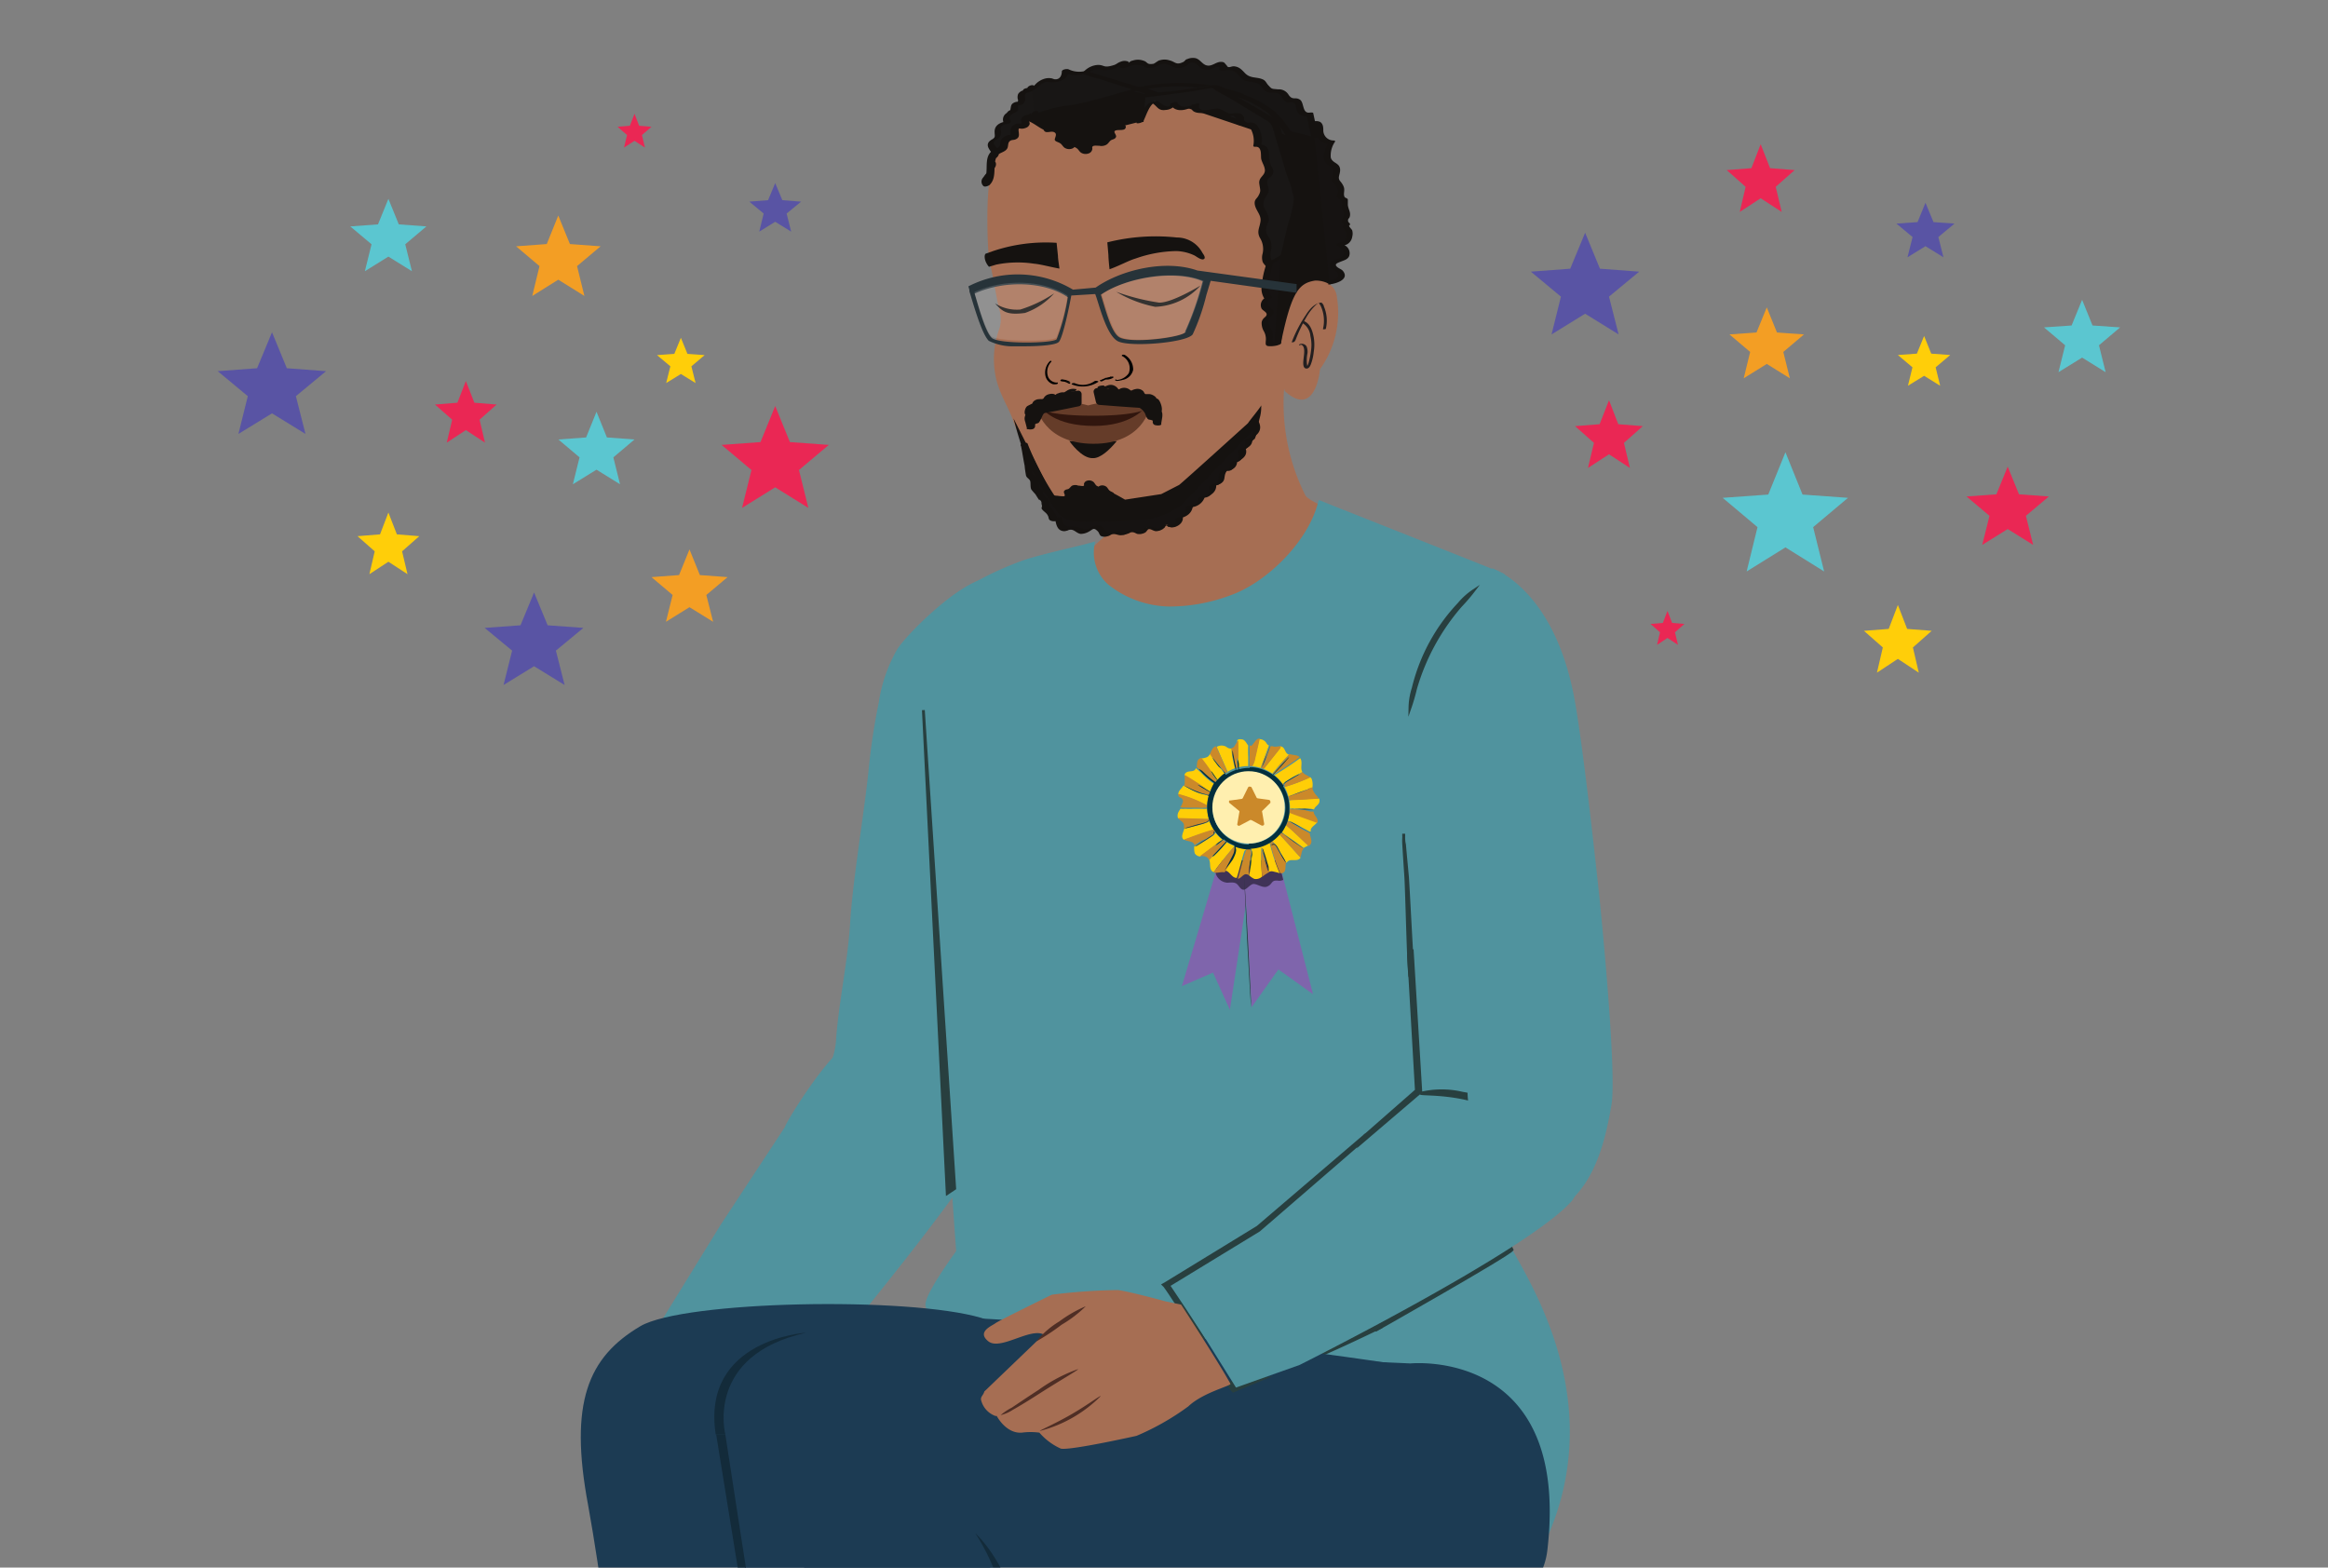 <svg id="Layer_1" data-name="Layer 1" xmlns="http://www.w3.org/2000/svg" xmlns:xlink="http://www.w3.org/1999/xlink" viewBox="0 0 205.83 138.61"><rect x="0" y="0" width="205.83" height="138.61" fill="#808080" stroke="none"/><defs><style>.cls-1{fill:none;}.cls-2{clip-path:url(#clip-path);}.cls-3{fill:#a66e53;}.cls-4{fill:#50939e;}.cls-5{fill:#283f3f;stroke:#283f3f;stroke-miterlimit:10;stroke-width:0.25px;}.cls-6{fill:#513835;}.cls-7{fill:#1c3b53;}.cls-8{fill:#825639;}.cls-9{fill:#151210;}.cls-10{fill:#231f20;}.cls-11{fill:#010101;}.cls-12{fill:#161312;}.cls-13{fill:#171514;}.cls-14{fill:#181615;}.cls-15{fill:#191716;}.cls-16{fill:#745245;}.cls-17{fill:#653c29;}.cls-18{fill:#31160e;}.cls-19{fill:#132b3a;}.cls-20{fill:#4f2e25;}.cls-21{fill:#273339;}.cls-22{fill:#fff;opacity:0.14;}.cls-23{fill:#7f65ac;}.cls-24{opacity:0.5;}.cls-25{fill:#ffce07;}.cls-26{fill:#cb892a;}.cls-27{fill:#022f3d;}.cls-28{fill:#ffefaf;}.cls-29{fill:#5bc6d0;}.cls-30{fill:#ffce09;}.cls-31{fill:#ea2754;}.cls-32{fill:#f39e24;}.cls-33{fill:#5954a4;}</style><clipPath id="clip-path"><rect class="cls-1" x="-9.58" y="-4.32" width="215.81" height="144.57"/></clipPath></defs><g class="cls-2"><path class="cls-3" d="M113.76,32.55a18.07,18.07,0,0,0,1.66,11.26c.29.54,3.27,1.7,3.27,1.7L114,47.17c-3.24.83-10.53,1-13.7.1l-2.67-1.42s3.3-.8,3.44-1.51a54.86,54.86,0,0,0-.58-6"/><path class="cls-3" d="M100.26,45l15.59-.39,2.32,5s-4.1,3.68-4.53,3.86-10.34,2.47-10.34,2.47S92,52.33,92.19,52.35,100.26,45,100.26,45Z"/><g id="freepik--Character--inject-2"><path class="cls-4" d="M81.65,62.79l2.43-10a28.59,28.59,0,0,1,6.52-3.29c2-.64,5.05-1.25,6.24-1.63A3.78,3.78,0,0,0,98,51.7a8.92,8.92,0,0,0,5.34,1.93,15.34,15.34,0,0,0,5.47-1c3.25-1.15,7-4.88,7.78-8.43l1.28.52s13.49,5.34,15.08,6-3.3,41.33-3.3,41.33l3.6,17.44c.36,1.68,9.32,12.86,3.69,26.13,0,0-35.25-10.82-38.94-10.87-4.29-.06-11.13-.1-12.22-2.14S81.65,62.79,81.65,62.79Z"/><path class="cls-4" d="M87.34,98.55c-1.49,4.63-9.93-1.56-14.28-3.72a7,7,0,0,0,.88-3.18c.26-3.17,1-6.64,1.21-9.81.23-4,1.25-9.82,1.65-13.79a57.35,57.35,0,0,1,.9-5.95,13.33,13.33,0,0,1,1.67-4.76c1-1.45,5-5.38,7.4-6.09l7.68,14.38S94,78,91.17,81.87c-.11.15-1.3,5.24-1.44,5.4C89.62,87.2,89,93.41,87.34,98.55Z"/><path class="cls-5" d="M124.66,62.6a17.1,17.1,0,0,0,.49-1.69,19.38,19.38,0,0,1,4-7.35,16,16,0,0,0,1.14-1.33A6.08,6.08,0,0,0,129,53.39a16.49,16.49,0,0,0-4.05,7.46A6.07,6.07,0,0,0,124.66,62.6Z"/></g><path class="cls-6" d="M51.24,124h0v-.08Z"/><path class="cls-7" d="M71.73,141.51c-.16-1-.37-1.92-.61-2.86a39.94,39.94,0,0,0-2.23-6.21,41.86,41.86,0,0,0-3.26-6,35.55,35.55,0,0,0-2.76-3.7c20-4.32,61.83-2.18,61.83-2.18s14.2-1.45,12.11,16.51c-1.7,14.54-49.4,8.76-64.86,4.45Z"/><path class="cls-8" d="M114.46,34.4v.05S114.47,34.41,114.46,34.4Z"/><path class="cls-3" d="M102.46,45.26l-5.91,0-3-.57c-.3,0-1.71-3-1.92-3.35a24.25,24.25,0,0,1-2-4C89.2,36,88.29,34.79,88,33.13A7.78,7.78,0,0,1,88.38,29a2.91,2.91,0,0,0,0-1.55c-.31-1.14-.45-2.48-.82-4a3.37,3.37,0,0,1-.15-.83s-.49-6.39.58-8.72A6.9,6.9,0,0,1,92.42,10c1.67-.5,6.65-.37,6.65-.37l6.83-1.22,5.94,2.68,3.21,7-.14,8.24-.62,7.39"/><path class="cls-9" d="M112.94,25.79c0,.64-.7,3.84-.75,4.46l3.29-.17c.92-2.22,2-4.82,2.38-5.42.56-.93-1.28-5.4-1.3-7.07v-.36c0-1.6-1.63-4.09-4.32-6.66-4.62-4.42-4.41-4.48-11.29-3.76-.47.05-.94.12-1.4.2-4.31.79-7.93.84-10.58,4.56-1.91,2.69-.51-.65-.28,1.17,0-3.6-.59-.62-.23-1.05,2.1-2.55,3.26.06,4.32-.14a3.7,3.7,0,0,1,1.77.11,8.38,8.38,0,0,0,3.18-.17c.82-.15,2.9-.69,3.08-.74.55-.4,0-2.55,1-2.74a14.59,14.59,0,0,1,6.85,1c1.38.59,4.69,1.86,4.36,5.53"/><path class="cls-9" d="M94.19,43.87l.11,0c.61-.44.65-.67,1-.76a1.89,1.89,0,0,1,.32-.08c.88-.16,1.42-.27,3.85,1.15,0,0,3.14-.48,3.2-.49l1.58-.81c.26-.18,6.09-5.46,6.09-5.46.09-.17,1.13-1.42,1.17-1.58l0,0,0,0v0a1.62,1.62,0,0,1,0,.22,3.36,3.36,0,0,1-.13.89c-.12.45-.19.91-.29,1.36,0,.16-.09.32-.14.48-.67.45-4.83,6.1-7.27,7.42a10.53,10.53,0,0,1-2,.37,20.31,20.31,0,0,1-7.53-.24,2.25,2.25,0,0,1-1.49-1.21A41,41,0,0,1,89.61,37c.75,1.47,2.33,4.63,3.42,6.78a8.76,8.76,0,0,0,1.08.11"/><path class="cls-3" d="M113.59,34.58c2.75,2.49,3.12-1.94,3.12-1.94a8.56,8.56,0,0,0,1.5-6.32c-.15-1.62-1.94-1.51-1.94-1.51-1.51.24-2.15,1.09-3.17,6.27"/><path class="cls-9" d="M93.69,10.07c2.46-.12,8.89-2,12.23-2.35,1.39-.13,6.1,3.16,6.72,3.92,1.43,1.75-1.61,6,.94,11.6.84,1.86,1.83-1.48,2.86-.27s1.42,1.69,1.42,1.69c.56-5.49.55-5.3-.83-10.65s-7.31-7.52-10.17-7.88-12,.82-14.37,2"/><path class="cls-10" d="M114.54,30.08a14.19,14.19,0,0,1,1-2.1,4.65,4.65,0,0,1,.79-1,1.84,1.84,0,0,1,.25-.19l.09,0s.08,0,0,0-.08,0-.07,0,.15.22.16.24a3.11,3.11,0,0,1,.21,2.06c0,.07.24,0,.25,0a3.18,3.18,0,0,0-.17-2c0-.09-.11-.26-.2-.32a.19.19,0,0,0-.13,0c-.54.09-1,.65-1.25,1.06a11.6,11.6,0,0,0-1.26,2.42c0,.05.22,0,.25-.05Z"/><path class="cls-10" d="M114.93,30.47c.52,0,.37.83.34,1.12s-.16,1,.25,1c.2,0,.3-.19.37-.35a4.2,4.2,0,0,0,.26-1.1,4,4,0,0,0,0-1.34c-.1-.52-.3-1.19-.85-1.4-.07,0-.31.08-.2.13a1.5,1.5,0,0,1,.76,1.19,3.37,3.37,0,0,1,.08,1.05,6.9,6.9,0,0,1-.21,1.19,1.47,1.47,0,0,1-.13.37.83.83,0,0,0-.08.12h0s0,0,.08,0,0,0,0,0a2.9,2.9,0,0,1,0-1.21,1.23,1.23,0,0,0-.09-.63.5.5,0,0,0-.51-.2c-.13,0-.21.16,0,.14Z"/><path class="cls-9" d="M93.2,25.94a6.18,6.18,0,0,1-2.57,1.73c-1.62.22-2-.13-2.66-.85a3.6,3.6,0,0,0,2.24.55A11.44,11.44,0,0,0,93.2,25.94Z"/><path class="cls-9" d="M98.69,25.8a10.75,10.75,0,0,0,3.45,1.33,5.68,5.68,0,0,0,4-1.88s-2.5,1.53-3.65,1.51A19.38,19.38,0,0,1,98.69,25.8Z"/><path class="cls-9" d="M97.9,21.39,98,22.55c0,.3.07,1,.1,1.26.91-.33,1.71-.78,2.3-.95A11.33,11.33,0,0,1,104,22.2a4,4,0,0,1,1.61.39c.16.08.61.45.83.32s-.11-.51-.13-.56A2.55,2.55,0,0,0,104.05,21a17.48,17.48,0,0,0-6.15.43"/><path class="cls-9" d="M87.15,22.43l.65-.23a14.67,14.67,0,0,1,5.62-.73l.12,1.16c0,.29.1.82.13,1.12-.88-.16-1.65-.38-2.22-.43a9.59,9.59,0,0,0-3.38.08l-.63.19C87,23.1,87,22.53,87.15,22.43Z"/><path class="cls-9" d="M98.74,39H94.55s1.07,1.57,2.09,1.51C97.28,40.53,98.1,39.79,98.74,39Z"/><path class="cls-11" d="M95.09,33.91a1.79,1.79,0,0,0,1.67-.2c.11-.08.47,0,.32.07A2.51,2.51,0,0,1,94.8,34c-.07,0-.06-.07,0-.1a.36.36,0,0,1,.27,0"/><path class="cls-11" d="M97.28,33.63a3,3,0,0,1,1-.32.24.24,0,0,1,.16,0s0,.06,0,.08a1.11,1.11,0,0,1-.56.17c-.06,0-.15,0-.18-.06s0-.09.07-.09a.79.79,0,0,0,.45-.13l.16.13a2.49,2.49,0,0,0-.91.29.21.21,0,0,1-.19,0s-.08-.08,0-.11"/><path class="cls-11" d="M98.71,33.6A1.4,1.4,0,0,0,99.8,33a1.21,1.21,0,0,0-.59-1.52c-.06,0,0-.08,0-.1a.38.38,0,0,1,.23,0,1.49,1.49,0,0,1,.75,1.31,1.16,1.16,0,0,1-.92.9,2.49,2.49,0,0,1-.46.09.28.28,0,0,1-.22-.06s0-.07.09-.08"/><path class="cls-11" d="M94.31,33.73s0-.08-.06-.08a.5.5,0,0,1-.33-.09l-.1.14a1.5,1.5,0,0,1,.66.21.14.14,0,0,0,.14,0s0-.08,0-.11"/><path class="cls-11" d="M94.63,33.77a1.62,1.62,0,0,0-.75-.22.13.13,0,0,0-.11.06.05.05,0,0,0,0,.08"/><path class="cls-11" d="M93.44,33.83a.86.86,0,0,1-.76-.48A1.28,1.28,0,0,1,92.94,32a.05.05,0,0,0,0-.09.13.13,0,0,0-.14.05,1.44,1.44,0,0,0-.38,1.2,1,1,0,0,0,.67.81,1.06,1.06,0,0,0,.31,0,.15.15,0,0,0,.13-.07c0-.06,0-.08-.06-.08"/><path class="cls-9" d="M92.41,11.14a1.45,1.45,0,0,1,.71-.27l.28-.1c.83,0,1.66,0,2.5,0a1.8,1.8,0,0,1,.61.08l0,0c.62-.05,1.24-.08,1.85-.1l.29.06a1.68,1.68,0,0,1,.73.19.24.24,0,0,1,0,.45c-.25.09-.63,0-.8.12s.19.38.08.57-.29.17-.43.26-.22.27-.38.38a.89.89,0,0,1-.65.11c-.24,0-.55-.06-.62.1a.22.22,0,0,0,0,.14.47.47,0,0,1-.34.44.76.76,0,0,1-.66-.07c-.17-.12-.23-.3-.41-.41A1.11,1.11,0,0,0,95,13a.52.52,0,0,1-.21.14.76.76,0,0,1-.66-.07c-.17-.12-.23-.3-.41-.41s-.37-.13-.45-.26.23-.49,0-.67-.55,0-.8-.06A.29.29,0,0,1,92.41,11.14Z"/><path class="cls-9" d="M99,44.5a1.24,1.24,0,0,1-.59.17l-.23.06c-.68,0-1.35-.06-2-.13a1.34,1.34,0,0,1-.49-.1l0,0c-.5,0-1,0-1.5,0l-.23-.07a1.47,1.47,0,0,1-.58-.19.2.2,0,0,1,.07-.37c.21,0,.5.07.65,0s-.13-.32,0-.47.25-.11.37-.17.19-.21.33-.29a.69.69,0,0,1,.53,0c.19,0,.44.08.5,0s0-.07,0-.11a.39.39,0,0,1,.31-.33.6.6,0,0,1,.52.1c.13.1.17.26.31.36l.14.08a.57.57,0,0,1,.19-.1.6.6,0,0,1,.52.1c.13.11.17.26.31.36s.29.12.35.23-.22.39-.07.54.44,0,.64.11A.24.24,0,0,1,99,44.5Z"/><path class="cls-12" d="M117.55,25a1.66,1.66,0,0,0,.73-.17.55.55,0,0,0,.25-.65c-.17-.36-.84-.41-.81-.81.33-.4,1.11-.26,1.29-.74s-.27-.73-.63-.93c.24-.24.17,0,.5-.12s.51-.9.31-1.18-.33-.06-.21-.43c.26-.09-.32-.3-.12-.5a.63.63,0,0,0,.14-.75,1.31,1.31,0,0,1-.16-.83c0-.29-.55-.33-.39-.56.3-.42-.12-1-.52-1.31.23-.16-.05-.2.09-.44a.64.64,0,0,0,0-.76,2.29,2.29,0,0,0-.41-.28c-.55-.42-.24-1.29.11-1.88a1,1,0,0,1-1-.79,3.72,3.72,0,0,0-.08-.67c-.09-.21-.4-.35-.54-.17"/><path class="cls-9" d="M117.42,25.15c.48,0,1.94-.37,1.34-1.16-.12-.17-.32-.22-.48-.34-.37-.28-.07-.38.25-.51s.61-.19.75-.48a.78.78,0,0,0-.46-1s-.67,0-.34.06a.86.86,0,0,0,.16,0,1.34,1.34,0,0,0,.43-.1.93.93,0,0,0,.49-.7,1.06,1.06,0,0,0,0-.53c0-.09-.37-.39-.26-.46a.11.11,0,0,0,.06-.11c0-.1-.14-.14-.16-.23-.06-.3.11-.24.15-.47.08-.39-.14-.6-.18-1,0-.15,0-.32,0-.46s-.25-.15-.29-.25c-.15-.31.09-.6-.12-1s-.34-.39-.38-.64.21-.62.06-1-.66-.39-.78-.84a2.15,2.15,0,0,1,.39-1.42c0-.09-.14-.09-.18-.09a.9.9,0,0,1-.87-.85c0-.28,0-.61-.28-.79a.84.84,0,0,0-.88.12c-.26.19.35.14.48.05a3.15,3.15,0,0,0,.07.9,1,1,0,0,0,.26.51,1.23,1.23,0,0,0,1,.34l-.18-.09c-.28.49-.66,1.28-.24,1.8.21.26.6.32.66.68a2.72,2.72,0,0,1-.16.84.07.07,0,0,0,0,.1,1.66,1.66,0,0,1,.57.77c.05.2-.13.43-.1.57s.34.26.43.5,0,.36,0,.51.16.31.19.47c.06.35-.27.49-.2.8,0,.08.18.14.19.2s-.13.14-.11.24.28.27.33.51a1,1,0,0,1-.1.62c-.12.14,0,0-.16.11s-.37.09-.56.24c0,0-.12.1,0,.14s.53.32.61.59-.21.45-.47.56-.51.13-.68.32-.15.3,0,.51.25.14.36.22c.41.29.45.79-.27.84-.19,0-.67.32-.26.29Z"/><path class="cls-13" d="M116.25,12.14c-.07-.3-.38-1.75-.45-2.05a.68.68,0,0,1-.9-.55c0-.21,0-.46-.12-.58s-.4,0-.61,0c-.47,0-.55-.77-1-.92-.28-.1-.59.08-.87,0s-.5-.76-.91-.93-.62,0-.91,0c-.64-.16-.88-1.1-1.54-1.1-.25,0-.47.17-.71.15-.44,0,.2-.49-.23-.54s-.7.37-1.1.42c-.64.08-1.09-1-1.69-.73-.26.11-.39.4-.65.52-.58.28-1.22-.56-1.85-.4-.32.08-.54.41-.86.45-.51.08-.91-.54-1.41-.49s-.7.49-1.1.47.41-.34.12-.37c-.48-.06-.83.47-1.3.58A2.75,2.75,0,0,1,97,5.84c-.4-.09-1.25.69-1.26,1.1"/><path class="cls-9" d="M116.56,12.06c-.16-.68-.3-1.37-.45-2.05,0-.08-.21-.06-.26-.06-.75.14-.51-.87-.92-1.14s-.64.1-1-.43A1,1,0,0,0,113,7.9c-.58-.06-.53,0-.86-.36-.18-.19-.22-.39-.47-.51-.55-.26-1.12-.06-1.6-.57-.29-.3-.51-.57-1-.6-.15,0-.34.1-.46.07s-.1-.11-.21-.21-.12-.25-.45-.25c-.49,0-.84.49-1.36.28-.33-.14-.52-.52-.9-.61a1.23,1.23,0,0,0-.73.09c-.12,0-.21.18-.32.24-.67.33-.69,0-1.26-.14a1.42,1.42,0,0,0-.84,0c-.12,0-.45.29-.56.31-.63.1-.49-.16-.87-.27a1.44,1.44,0,0,0-1,0c-.14,0-.28.18-.42.22s0,.12.09-.07a0,0,0,0,0,0-.06.85.85,0,0,0-.7,0c-.21.06-.36.21-.55.28-1,.32-.83,0-1.46,0A1.85,1.85,0,0,0,95.43,7c0,.17.57.07.61-.1.14-.66.69-.81,1.29-.74a2.63,2.63,0,0,0,.79,0A2,2,0,0,0,98.69,6c.23-.12.5-.47.28-.1,0,0,0,.07.06.08.25.11.49,0,.73-.08A1.8,1.8,0,0,1,101,5.81a2.17,2.17,0,0,0,.44.19,1.54,1.54,0,0,0,.91-.18,1.1,1.1,0,0,1,.85-.14,6.26,6.26,0,0,0,.75.32,1.5,1.5,0,0,0,.83-.12c.36-.12.3-.48.84-.3.24.08.41.39.65.49a1.17,1.17,0,0,0,.69.08c.08,0,.55-.25.6-.24.42,0,.2,0,.25.28,0,0,0,0,.06,0,.27.09.47,0,.74,0,.83,0,.82.64,1.45.93a1.8,1.8,0,0,0,.56.11c.79.15.6.15,1.07.63a.88.88,0,0,0,.77.34c.31,0,.52,0,.76.2a5.24,5.24,0,0,0,.35.51c.34.27.46.06.78.16s.14.64.5,1a1,1,0,0,0,.92.16l-.26-.05c.16.68.29,1.36.45,2,0,.17.66,0,.62-.16Z"/><path class="cls-14" d="M109.68,8.45a7.05,7.05,0,0,1,4.54,3.94L100.66,7.87a12.3,12.3,0,0,1,2.92-.34A15.35,15.35,0,0,1,109.68,8.45Z"/><path class="cls-9" d="M109.43,8.59A8.63,8.63,0,0,1,112.1,10a8.42,8.42,0,0,1,1.82,2.44l.55-.22-11.88-4-1.68-.56L100.7,8a16,16,0,0,1,8.73.58c.17.06.73-.2.5-.28a16.93,16.93,0,0,0-9.3-.57c-.07,0-.43.2-.22.28l11.88,4,1.69.56c.09,0,.65,0,.55-.23a8.55,8.55,0,0,0-1.85-2.5,9,9,0,0,0-2.75-1.49C109.76,8.24,109.2,8.5,109.43,8.59Z"/><path class="cls-14" d="M90.32,8.89l.19-.1c.32-.17.56-.66.26-.87.66.26,1.11-.88,1.81-.88a5.61,5.61,0,0,1,.59.13.93.93,0,0,0,1-.92,2.25,2.25,0,0,0,1.69.16l4.78,1.46c-2.08.47-4.2,1.28-6.2,1.56a8.2,8.2,0,0,0-2.81.76c-.63.33-1.42.52-2.07.88C89.83,10.34,90.07,9.61,90.32,8.89Z"/><path class="cls-9" d="M90.5,8.94c.39-.2,1-.67.56-1.13l-.54.24a1.34,1.34,0,0,0,.92-.12c.44-.23.72-.77,1.26-.69.78.13,1.77-.11,1.8-1.07l-.6.19a2.79,2.79,0,0,0,1.34.28c.08,0,.67-.06.4-.1l.11,0c.51.18,1,.32,1.54.47l3.12,1,.22-.23c-2,.47-4,1.22-6.12,1.54a10.77,10.77,0,0,0-2.62.63c-.82.35-1.69.67-2.49,1.08h.49c.24-.73.48-1.46.73-2.18,0-.13-.55-.06-.61.1-.25.73-.49,1.45-.73,2.18-.06.17.43,0,.48,0a12.83,12.83,0,0,1,1.33-.55c.41-.17.79-.38,1.2-.55a16.67,16.67,0,0,1,2.89-.6c1.87-.37,3.66-1,5.51-1.44,0,0,.42-.17.22-.23l-2.86-.87-1.61-.5a1.71,1.71,0,0,0-.3-.09,1,1,0,0,0-.29,0,2.16,2.16,0,0,1-1.37-.17c-.13-.06-.59,0-.6.19,0,.35-.17.72-.6.69-.11,0-.23-.08-.35-.09a1.39,1.39,0,0,0-.67.07,1.94,1.94,0,0,0-.56.32c-.16.13-.47.54-.67.48s-.68.09-.55.23c.3.31-.06.67-.34.81S90.34,9,90.5,8.94Z"/><path class="cls-12" d="M90.59,39.4a9.19,9.19,0,0,0,.53,2.23c-.23.08-.13.43,0,.59s.44.34.39.57-.07.16-.09.24c0,.26.27.42.53.48-.17.14,0,.42.15.56s.4.3.34.52-.12.19-.12.29.38.23.51.42,0,.25.07.38a.43.43,0,0,0,.65.21c.05.46.25,1,.71,1,.29,0,.56-.29.82-.18s.24.26.39.36c.5.32,1.11-.74,1.62-.42.27.17.26.64.57.74s.54-.24.84-.28.66.29,1,.14c.13-.07.2-.21.31-.3s.5.1.81.2c.56.16.6-.24.6-.24.16-.39.38-.36.75-.16.13.07.24.18.38.18.35,0,.5-.55.85-.53a1.74,1.74,0,0,1,.34.16.58.58,0,0,0,.7-.77,1,1,0,0,0,.92-1.05.86.86,0,0,0,1.08-.76.84.84,0,0,0,1-1.08.7.7,0,0,0,.88-.64c0-.22-.11-.5.07-.62s.28,0,.43,0a.54.54,0,0,0,.46-.75.75.75,0,0,0,.73-1.13.59.59,0,0,0,.57-.89.92.92,0,0,0,.68-1.36l-7,7.35-1.82.85s-6.48.64-7.71.1S90.59,39.4,90.59,39.4Z"/><path class="cls-9" d="M90.28,39.48c.12.56.19,1.12.31,1.68a8.66,8.66,0,0,0,.13.91c.07.19.27.26.35.43s0,.58.12.79a6.27,6.27,0,0,0,.42.48c-.29-.39.52.85.25.4a.33.33,0,0,1,.22.38.44.44,0,0,1,0,.39c.13.27.39.34.55.62s0,.41.4.52a1.15,1.15,0,0,0,.75-.15l-.48,0c.06.38.16.87.56,1s.53-.11.85-.09.51.34.86.37a1.48,1.48,0,0,0,.73-.22c.33-.17.38-.4.77,0,.12.12.12.31.28.41a.8.8,0,0,0,.61,0c.13,0,.25-.14.38-.16.3-.06.48.09.75.09a2.73,2.73,0,0,0,.63-.14c.21-.06.17-.13.39-.13s.35.15.5.16a1.11,1.11,0,0,0,.6-.11c.09,0,.27-.3.32-.31.21-.07.44.17.7.17a1.26,1.26,0,0,0,.6-.2l.16-.14c.08-.19.17-.21.27-.05a1.59,1.59,0,0,1,.3.06c.57,0,1.15-.45,1-1l-.37.21c.71-.12,1.26-.47,1.29-1.25l-.51.21a1.32,1.32,0,0,0,1.59-1l-.51.19c.78,0,1.64-.4,1.46-1.3l-.51.22a1.4,1.4,0,0,0,.92-.16c.44-.26.28-.56.44-.93s.26-.16.6-.34a.72.72,0,0,0,.39-.84l-.51.22c.73,0,1.66-.5,1.24-1.34l-.44.21c.6,0,1.31-.4,1-1.11l-.36.2c.75-.15,1.44-.71,1-1.55-.08-.15-.52,0-.59.1l-3.17,3.31c-1.24,1.3-2.42,2.76-3.77,3.94,0,0-.14.14-.05.07a1.71,1.71,0,0,0-.34.15c-.46.21-.94.41-1.4.65.41-.21.13-.06-.2,0s-1,.08-1.43.12c-1.33.1-2.66.18-4,.15a2.62,2.62,0,0,1-2.24-.73,24.55,24.55,0,0,1-3.24-5.82c-.07-.16-.67,0-.61.16a29.55,29.55,0,0,0,3,5.53A2.19,2.19,0,0,0,95,46.08a23.23,23.23,0,0,0,3.73,0c1-.05,2.09-.09,3.12-.23a7,7,0,0,0,2-.8,3,3,0,0,0,1-.8L107,42l4.29-4.48-.59.11c.16.33.21,1-.31,1.15,0,0-.41.09-.36.2a.49.49,0,0,1-.13.68c-.06,0-.5.1-.45.21s.23.94-.22.92c-.09,0-.55.06-.51.21.17.73-.4.41-.76.66s-.07,1.24-.57,1.18c-.09,0-.54.06-.51.21a.65.65,0,0,1-.44.87c-.11,0-.47,0-.5.18,0,.32-.2.52-.58.59-.12,0-.51,0-.51.21a.76.76,0,0,1-.55.84c-.06,0-.4.08-.37.2.19.7-.68.32-1.1.53a3.08,3.08,0,0,1-.26.2c-.28.11-.09.08-.43,0a1.35,1.35,0,0,0-.56-.1.91.91,0,0,0-.48.21c-.35.32,0,.29-.42.24-.21,0-.35-.2-.59-.19a1.89,1.89,0,0,0-.52.18c-.1,0-.14.16-.23.18S99.11,47,99,47c-.31,0-.48.07-.78.1-.58.06-.54-.6-1.12-.65a1.27,1.27,0,0,0-.6.15c-.5.22-.4.28-1,.08a1.78,1.78,0,0,0-.6-.11c-.74,0-.9-.09-1-.79,0-.14-.43,0-.48,0,.17-.07-.68-1.12-.69-1.16-.12-.4.31.12,0-.38-.14-.26-.66-.43-.47-.84,0,0,0-.06-.06-.07-.54-.18-.24-.52-.43-.91-.12-.24-.76-.56-.42-.87a.09.09,0,0,0,0-.06,9.43,9.43,0,0,1-.54-2.23C90.86,39.18,90.24,39.33,90.28,39.48Z"/><path class="cls-15" d="M112.83,26.18c-.65-.63.14-1.84-.36-2.59-.11-.17-.29-.3-.39-.49-.27-.52.21-1.19,0-1.73-.1-.24-.33-.42-.41-.67-.16-.48.29-1,.24-1.46s-.74-1-.53-1.56c.11-.25.4-.4.49-.66.15-.46-.36-1,0-1.38.12-.12.31-.15.41-.29s-.14-.6-.27-.9a4,4,0,0,1-.08-1c0-.34-.37-.72-.68-.57.18-.54-.16-2-.73-1.95-.28,0-.64.17-.79-.07s0-.41-.08-.59c-.23-.46-1,.23-1.43-.08-.11-.08-.16-.22-.25-.33A.88.88,0,0,0,107,9.7a2,2,0,0,1-.92.17c-.31,0-.58-.43-.39-.68a2.46,2.46,0,0,1-1,.4.84.84,0,0,1-.89-.52.74.74,0,0,1-1.23.32c-.13-.16-.23-.41-.44-.43a.42.42,0,0,0-.26.08c-.37.2-.87,1.34-1.07,1.71l.16-2.3,6.43-.94,5.31,3.14,2,6.69-2.16,9.27"/><path class="cls-9" d="M113.12,26.07c-.49-.62-.07-1.35-.17-2a1.52,1.52,0,0,0-.25-.63,1.36,1.36,0,0,1-.34-1.21,1.83,1.83,0,0,0,0-.9c-.14-.42-.5-.61-.41-1.12,0-.26.2-.5.23-.77s-.18-.67-.36-1-.15-.66.13-1.1a.94.94,0,0,0,.22-.51c0-.28-.17-.55-.13-.83s.39-.34.5-.62,0-.43-.14-.7a2.5,2.5,0,0,1-.2-1c0-.58-.28-.94-.87-.89l.17.09a2.12,2.12,0,0,0-.39-1.84.69.69,0,0,0-.48-.2c-.23-.05-.27.1-.51-.08s0-.27-.22-.54a.47.47,0,0,0-.39-.2c-.66-.1-.48.23-1.28-.19a1.39,1.39,0,0,0-.59-.24c-.32,0-1.88.49-1.61-.36,0-.18-.44,0-.49,0-.43.25-1.18.37-1.43-.14-.08-.16-.56,0-.61.13-.21.58-1-.25-1.17-.29a1.06,1.06,0,0,0-.67.17c-.6.36-.87,1.23-1.16,1.81l.61-.14.16-2.3-.37.21c2-.3,4.11-.49,6.12-.9a2.54,2.54,0,0,1,.29,0c-.15,0-.25-.09-.11,0a7.48,7.48,0,0,0,1.23.72l3.3,2c.68.4.68.42.91,1.19l1.13,3.78a10,10,0,0,1,.63,2.1,12.07,12.07,0,0,1-.55,2.36l-1.61,6.87c0,.16.58.07.62-.1l1.46-6.27a18.2,18.2,0,0,0,.67-2.88,5.34,5.34,0,0,0-.43-1.68l-1.18-3.94c-.17-.57-.18-1.1-.68-1.42-1.06-.68-2.17-1.28-3.25-1.92-.57-.34-1.33-1-2-1.07a4.83,4.83,0,0,0-1,.15l-2.21.32L101,8.32c-.1,0-.35.08-.36.21l-.16,2.31c0,.15.56,0,.62-.14.22-.44.54-1.48,1-1.63h-.32c.56.27.56.76,1.29.65a1.13,1.13,0,0,0,1-.7l-.62.14c.49,1,1.7.49,2.41.08h-.49c-.21.69.49.78,1,.75s.4-.39,1.34.1c.07,0,.09.16.18.19a2.07,2.07,0,0,0,.7.05c.3,0,.4-.31.71.18.06.1,0,.27,0,.4s.31.16.51.18c.51.07.66-.05.88.53a2.21,2.21,0,0,1,.12,1.27c0,.09.12.09.18.09.58-.05.48.69.51,1s.29.65.33,1c.07.56-.57.65-.49,1.26s.17.64-.1,1.11c-.13.22-.3.28-.31.58,0,.6.58,1,.52,1.6s-.36.9-.06,1.49a1.86,1.86,0,0,1,.25,1.38,1.31,1.31,0,0,0,0,.76c.13.27.38.41.5.69a2.6,2.6,0,0,1,0,1.11,1.68,1.68,0,0,0,.25,1.31c.1.13.69-.08.58-.22Z"/><path class="cls-12" d="M112.93,30.36l-.54.07a.32.32,0,0,1-.17,0c-.12-.08,0-.26,0-.4a1.45,1.45,0,0,0-.24-.93.91.91,0,0,1,0-.94c.11-.13.31-.22.33-.39s-.26-.35-.41-.51a.55.55,0,0,1,.24-.86,1.59,1.59,0,0,1-.26-1.3c.13-.86.38-1.79.38-1.79l1.28-.72Z"/><path class="cls-9" d="M113,30.22a1.46,1.46,0,0,1-.41,0c-.13-.05-.08-.15-.07-.25a1.52,1.52,0,0,0,0-.56c-.12-.38-.57-.92-.26-1.32.2-.25.53-.41.23-.74-.12-.14-.3-.21-.37-.39s0-.45.14-.52.25-.12.17-.22a1.66,1.66,0,0,1-.22-1.36,15.13,15.13,0,0,1,.36-1.65l-.12.11,1.28-.73-.49,0-.5,6.83-.07,1c0,.21.6.08.61-.09l.5-6.83.07-1c0-.2-.41-.07-.49,0l-.87.49c-.22.13-.49.21-.56.46a8.33,8.33,0,0,0-.39,1.95,1.62,1.62,0,0,0,.31,1.09l.17-.21a.72.72,0,0,0-.48,1c.08.16.43.3.45.49s-.2.29-.29.41a.63.63,0,0,0-.15.32,1.41,1.41,0,0,0,.2.8,1.41,1.41,0,0,1,.16.88c0,.21-.05.35.18.42a2.39,2.39,0,0,0,.84-.06C113.16,30.48,113.42,30.17,113,30.22Z"/><path class="cls-15" d="M91.42,9.91c.08.18-.16.33-.36.35s-.44.06-.47.25.07.24,0,.36c-.06.36-.76.06-1,.37s.16.61,0,.79-.25.05-.38.06a.55.55,0,0,0-.48.42c0,.16,0,.35-.1.49s-.35.2-.53.28c-.49.23-.59.86-.6,1.4a2,2,0,0,1-.41,1.5c-.38-.32,0-.65.32-1a3.07,3.07,0,0,0,.28-.35.34.34,0,0,0,0-.41c-.06,0-.14-.07-.18-.13s.26-.24.43-.37.08-.5-.08-.7-.36-.49-.22-.71.43-.22.55-.42,0-.52,0-.78.5-.44.85-.47a.55.55,0,0,1,.24-.84c.13,0,.29,0,.37-.15s0-.45.15-.58.36,0,.5-.12-.06-.53.07-.78.88-.21.84-.57"/><path class="cls-9" d="M91.11,10c0,.11-.45.19-.54.23a.57.57,0,0,0-.27.28.34.34,0,0,0,0,.2c0,.19.11.12,0,.19s-.35,0-.48.06-.47.24-.47.54a1,1,0,0,0,0,.29v.13h0a1.19,1.19,0,0,0-.49.13.91.91,0,0,0-.36.34c-.1.19,0,.44-.16.59s-.35.16-.5.26a1.25,1.25,0,0,0-.38.38c-.46.75.05,1.87-.6,2.51l.53-.07c-.46-.48.69-1,.67-1.54a.35.35,0,0,0-.11-.27c-.13-.16-.18-.1,0-.21a.62.62,0,0,0,.35-.36.69.69,0,0,0-.14-.55c-.09-.15-.31-.34-.29-.52s.24-.27.39-.38a.59.59,0,0,0,.25-.48c0-.17-.08-.35,0-.52s.3-.25.5-.27.45-.13.33-.29c-.21-.31,0-.5.23-.63s.34-.13.43-.32a1.09,1.09,0,0,0,0-.26c0-.19-.09-.07,0-.13s.35,0,.51-.21a.46.46,0,0,0,.12-.41c0-.28-.09-.38.17-.5s.65-.15.66-.5-.62-.12-.62.08-.3.16-.43.22a.73.73,0,0,0-.39.3.77.77,0,0,0,0,.56c0,.18.05.11-.09.13a.69.69,0,0,0-.28.08c-.22.11-.25.23-.29.46s0,.18-.17.26A1.77,1.77,0,0,0,89,10a.67.67,0,0,0-.17,1l.33-.29c-.57.06-1.27.27-1.22,1,0,.29.09.41-.18.59a1.15,1.15,0,0,0-.33.25c-.23.31,0,.61.19.88s.23.35.12.51-.23.11-.32.18-.19.27,0,.46.07.41-.12.64a5.19,5.19,0,0,0-.36.46.53.53,0,0,0,0,.76c.12.13.43,0,.54-.07.7-.68.27-1.64.61-2.45.19-.46.66-.39.93-.74.16-.2.06-.49.23-.67s.36-.1.55-.19c.37-.16.29-.42.26-.75s.12-.17.32-.19a1.12,1.12,0,0,0,.44-.13.51.51,0,0,0,.22-.28c0-.27-.18-.35.16-.42s.68-.23.62-.58-.65-.06-.62.17Z"/><path class="cls-4" d="M85,110l7.23,6.69-1,.13a24,24,0,0,0-3.5-.21c-1.1,0-2.2-.19-3.3-.23a4.94,4.94,0,0,0-2-.44.54.54,0,0,1-.6-.48C81.62,114.48,85,110,85,110Z"/><path class="cls-4" d="M136.87,100.59c-.94-1.47-2.61-.4-3.64-1.8s-3.51-1.4-4.88-2.64c-1.09-1-.5-2.44-1.72-3.2l-.86-12.49-1.85-6.07a37.93,37.93,0,0,1,2.79-11.92c2.46-5.37,5.22-12.22,5.22-12.22s5.47,1.73,7.28,11.57c.86,4.67,2.21,17.59,2.21,17.59s1.58,15.38,1.05,18.33c-.41,2.28-1.18,6.72-4.2,8.89"/><path class="cls-4" d="M76.16,90.09a67.47,67.47,0,0,1,7.6.55c.24,0,4.45,1.25,4.68,1.28.12,1,1.24,4.89.8,6-2.14,5.46-16.9,22.93-16.9,22.93l-4.92,3.59-9.18-7.25,5.49-8.91,5.66-8.61c.12-.52,4-6.71,5.58-7.24"/><path class="cls-6" d="M104.77,75.78h0s0,.1,0,.15Z"/><path class="cls-6" d="M102.28,89.71h0l0-.09Z"/><path class="cls-16" d="M93.42,73.8h.06l0,0A0,0,0,0,0,93.42,73.8Z"/><path class="cls-16" d="M100.71,75.07l0,0v0Z"/><path class="cls-16" d="M93.58,73.81l.07,0S93.61,73.8,93.58,73.81Z"/><path class="cls-16" d="M104.61,75.76s0,0,0,0Z"/><path class="cls-5" d="M124.6,85.74c-.1-1.37-.24-7.21-.31-8.24-.08-1.19-.14-2.11-.18-2.81a4.74,4.74,0,0,1,0-.7,1.1,1.1,0,0,1,0-.26,1.94,1.94,0,0,1,0,.24c0,.17,0,.41.07.71.06.7.15,1.63.26,2.82.07.9.34,6.36.43,7.53C124.82,85.19,124.65,85.57,124.6,85.74Z"/><path class="cls-5" d="M104.51,116c-.53-.78-1-1.55-1.52-2.27l-.13-.13.16-.09,8.17-5,9.51-8.13a.46.46,0,0,1,0,.13l0,.16-9.38,8.11-8,4.88,1.41,2.11,4.43,6.77c6-2.52,6.6-2.49,12.77-5.4.06.06,0,.18.08.25-6.41,3.09-6.77,3-12.83,5.55l-.14.06-.1-.1C107.56,120.73,106.09,118.35,104.51,116Z"/><polygon class="cls-5" points="120.7 100.39 125.23 96.42 124.54 84.43 124.87 84.16 125.62 96.54 120.36 101.03 120.7 100.39"/><path class="cls-5" d="M133.58,110.29s-11.64,6.9-12.07,7.09l.18.21s11.67-6.6,12-7.08Z"/><path class="cls-17" d="M96.65,36.22c1.9,0,5-.18,5-.18s-.58,3.22-5,3.2-5-3.23-5-3.23S94.75,36.21,96.65,36.22Z"/><path class="cls-18" d="M96.64,36.21c.9,0,4.54-.1,4.54-.1s-1.21,1.56-4.47,1.55c-3.54,0-4.58-1.56-4.58-1.56Z"/><path class="cls-17" d="M91.47,35.73a7.45,7.45,0,0,0,1.07.12c.75-.06,1.22-.26,1.76-.3a8,8,0,0,1,1.91.3,8.17,8.17,0,0,1,1.92-.29c.54,0,1.88.24,2.62.31a6.39,6.39,0,0,0,1.07-.11c.14,0-.12,1-5.18,1S91.34,35.76,91.47,35.73Z"/><path class="cls-9" d="M102.18,35.75a1.31,1.31,0,0,1,.58.78,1.46,1.46,0,0,1,0,.36l-.09.55a.18.18,0,0,1,0,.1.21.21,0,0,1-.1.06.85.85,0,0,1-.38,0,.29.29,0,0,1-.27-.24s0-.11,0-.15-.17-.08-.27-.1c-.26,0-.32-.37-.44-.6a1.39,1.39,0,0,0-.83-.61,3,3,0,0,1-.51-.16.51.51,0,0,1-.29-.41"/><path class="cls-9" d="M91.08,36.12a1.31,1.31,0,0,0-.49.83.91.91,0,0,0,.06.36l.14.54a.24.24,0,0,0,0,.1s.07,0,.11,0a.81.81,0,0,0,.38,0,.3.3,0,0,0,.24-.26c0-.06,0-.11,0-.16s.17-.09.27-.12.28-.41.38-.65a1.38,1.38,0,0,1,.77-.67,3.61,3.61,0,0,0,.49-.21.5.5,0,0,0,.25-.44"/><path class="cls-9" d="M102.25,35.19a1,1,0,0,0-.59-.34c-.11,0-.28,0-.37,0s-.15-.21-.23-.28a.72.72,0,0,0-.64-.17,1.16,1.16,0,0,0-.37.13l-.06,0c-.07,0-.08,0,0,0s.06,0,0,0l-.08-.05a.81.81,0,0,0-.91-.09l-.13.09h0c.08,0,.08,0,0-.08a.84.84,0,0,0-.6-.37.93.93,0,0,0-.37.06,2,2,0,0,1-.22.08s0,0-.05-.06-.71,0-.58.23a.58.58,0,0,0,.58.14c.11,0,.28-.13.38-.1s.2.18.28.25a.69.69,0,0,0,.66.14.77.77,0,0,0,.34-.16l0,0c-.2,0-.26,0-.17.06s.11.07.15.1a.84.84,0,0,0,.58.15,1.09,1.09,0,0,0,.38-.14s.1-.07.14-.07c-.14,0,0,.08.06.11s.12.18.2.26a.44.44,0,0,0,.33.13,2,2,0,0,1,.34,0,.78.78,0,0,1,.32.25c.12.15.71-.06.58-.24Z"/><path class="cls-9" d="M95.13,34.41a1,1,0,0,0-.74.1l-.29.18-.08,0c.14-.06,0,0,0,0a1,1,0,0,0-.48.1c-.09,0-.26.14-.29.25q.41,0,.21-.09l-.06,0-.2-.1a.75.75,0,0,0-.42,0,.7.7,0,0,0-.53.41.3.3,0,0,0-.07.1c.19,0,.24-.06.13-.06h-.11a1.51,1.51,0,0,0-.37,0c-.19,0-.55.16-.55.42,0,.09,0,.09.16,0h0l-.24.07c-.09,0-.22.1-.24.2s.59.08.62-.09c-.26.08-.33.11-.23.09h.06l.17,0a.89.89,0,0,0,.27-.15.35.35,0,0,0,.1-.25c0-.07-.19,0-.11,0h.17a1.09,1.09,0,0,0,.7-.18.61.61,0,0,0,.15-.17l.06-.11s.08-.09,0-.06l-.24,0c.07,0,.19.09.26.12a.75.75,0,0,0,.33.07,1,1,0,0,0,.41-.1.71.71,0,0,0,.14-.1c.07-.06.18-.14,0-.1s0,0,.05,0H94a1.33,1.33,0,0,0,.34-.1l.28-.16.11-.06,0,0c-.17,0-.21,0-.12,0a.62.62,0,0,0,.44-.07c.06,0,.2-.14.06-.19Z"/><path class="cls-9" d="M96.7,34.71l.2.85a.35.35,0,0,0,.28.24c.92.07,4.4.36,5.23.31,0,0-.06.34,0,.34l.19,0c.31-.07,0-1.09-.27-1.19A17.28,17.28,0,0,0,97,34.32.31.31,0,0,0,96.7,34.71Z"/><path class="cls-9" d="M95.63,34.86v.79a.31.31,0,0,1-.23.27c-.85.17-3.6.76-4.36.79H91l-.24,0c-.29,0-.16-.69.1-.82a13.29,13.29,0,0,1,1.79-.77,15.59,15.59,0,0,1,2.69-.58A.31.31,0,0,1,95.63,34.86Z"/><path class="cls-7" d="M67.46,126.84s-1.38-7.85,5.43-9.78c9.28-2.64,49.85,3.46,49.85,3.46l-55.28,6.32"/><path class="cls-5" d="M132.72,98.05a8,8,0,0,0-3.41-1.38,7.93,7.93,0,0,0-3.69,0c0,.1,1.66,0,3.62.39S132.67,98.15,132.72,98.05Z"/><polygon class="cls-5" points="81.64 62.79 84.41 105.09 83.75 105.53 81.64 62.79"/><path class="cls-7" d="M52,133.1c2.12,11.63,4.79,37.05,8,51.21,0,0,16,3,17.65-.14,0,0,17.9-65,9.14-67.63-6.45-1.92-26.34-1.53-30.18.73C52,120,50.29,124,52,133.1Z"/><path class="cls-7" d="M64.13,126.84a29.53,29.53,0,0,1,5.5.5,12.17,12.17,0,0,1-.46-2.48c.35-.29.72-.59,1.11-.89a35.58,35.58,0,0,1,5.08,2.57,42.64,42.64,0,0,1,5.39,3.82,38.7,38.7,0,0,1,4.53,4.43c.39.46.76.92,1.12,1.4l-.17,0c5.17,7.44,2.74,21.85,4.26,35.51C91.6,181.74,93.2,190,93.2,190c-1.94,3-18.84,1.54-18.84,1.54C70.81,173.13,64.13,126.84,64.13,126.84Z"/><path class="cls-19" d="M74.36,191.55c-3.11-18.33-10.23-64.71-10.23-64.71h-.81l10.47,64.68Z"/><path class="cls-19" d="M89.87,144.83l.52,0c-.77-6.26-4.16-9.26-4.16-9.26a19,19,0,0,1,3,9.14Z"/><path class="cls-19" d="M64.13,126.84s-1.83-7,7.15-9c0,0-9.29.56-8,9Z"/><path class="cls-3" d="M88,125.2a2,2,0,0,1-1.27-1.46c0-.29.21-.37.3-.7L92.28,118c-1.2-.63-3.84,1.45-4.9.6s.36-1.38.62-1.59,5-2.53,5-2.53a51.37,51.37,0,0,1,5.84-.41c1.12.15,4.21,1,4.21,1l1.38.29s3.32,5.1,4.36,7c.09.17-2.44.77-3.73,2a22.44,22.44,0,0,1-4.57,2.6s-5.89,1.32-6.7,1.13a5.42,5.42,0,0,1-1.89-1.41,5.82,5.82,0,0,0-1.56,0c-1.4.1-2.21-1.47-2.21-1.47h0Z"/><path class="cls-20" d="M91.63,118.61a19.71,19.71,0,0,0,2.24-1.48A10.75,10.75,0,0,0,96,115.5a11.45,11.45,0,0,0-2.35,1.35A7.69,7.69,0,0,0,91.63,118.61Z"/><path class="cls-20" d="M95.32,121.06a13.87,13.87,0,0,0-3.51,1.85c-.92.59-1.74,1.15-2.34,1.55a5.25,5.25,0,0,0-1,.67,3.35,3.35,0,0,0,1.08-.47c.63-.35,1.47-.87,2.39-1.46C93.82,122,95.36,121.13,95.32,121.06Z"/><path class="cls-20" d="M97.32,123.45c-.06-.07-1.15.78-2.63,1.63s-2.75,1.38-2.75,1.45a11.74,11.74,0,0,0,5.38-3.08Z"/><path class="cls-4" d="M103.74,113.81l9-4.68,9.41-7c1.54-.38,1.09.77,2.67.69a28.39,28.39,0,0,1,5.13.22c1.64.2-1.31-7.62.31-7.28a56.52,56.52,0,0,1,6.51,2.41c.21.08,3.47,2.27,3.67,2.35-.25,1-.66,4.75-1.47,5.67-3.85,4.4-24.06,14.5-24.06,14.5l-5.63,2Z"/><path class="cls-21" d="M114.64,25.89l0-.77-8.77-1.2h0c-2.84-1-6.74-.07-9,1.51l-2,.18,0,0a9.55,9.55,0,0,0-9.25-.29l.09.32h0a1.28,1.28,0,0,0,0,.13l.09.28c.52,1.76,1.12,3.61,1.63,4.09a4.83,4.83,0,0,0,2.33.48c.33,0,.64,0,.86,0s2.64,0,3-.39.94-3.21,1.1-4.1L96.83,26c.29.67.94,3.61,2,4.17s6.18.13,6.63-.62a18.66,18.66,0,0,0,1.2-3.46l.38-1.26ZM93.42,30c-.42.38-5.13.43-5.73-.12s-1.24-3-1.52-3.92v0c2.62-1.19,6.14-1.09,8.24.32a17.44,17.44,0,0,1-1,3.75Zm11.39-.64c-.28.47-4.77,1.05-5.83.47-.74-.4-1.25-2.54-1.65-3.77,2.18-1.5,6.52-2.26,9-1.19a26.55,26.55,0,0,1-1.57,4.49Z"/><path class="cls-22" d="M93.39,29.89a17.44,17.44,0,0,0,1-3.75c-2.1-1.41-5.62-1.51-8.24-.32v0c.27.94,1,3.45,1.52,3.92s5.3.5,5.72.12Z"/><path class="cls-22" d="M104.84,29.32a27.46,27.46,0,0,0,1.57-4.49c-2.54-1.06-6.87-.3-9,1.2.39,1.22.91,3.36,1.64,3.76,1.07.58,5.56,0,5.84-.47Z"/></g><path class="cls-23" d="M104.53,87.18,107.25,86l1.49,3.29,1.92-12.65-3-.17c0,.13-3.17,10.75-3.17,10.75"/><polygon class="cls-23" points="110.01 76.88 110.66 89.06 113.03 85.72 116.09 87.91 113.03 75.95 110.01 76.88"/><g class="cls-24"><path class="cls-11" d="M107.49,77.24a1.16,1.16,0,0,0,1,.81c.28,0,.59-.07.82.08s.34.51.61.54.52-.38.82-.49.86.37,1.27.22.39-.44.67-.52a.94.94,0,0,1,.37,0,.82.82,0,0,0,.41-.08l-.15-.59-.25-1.14h-5.51Z"/></g><path class="cls-25" d="M110.71,67.75a4.1,4.1,0,0,1,.79.16.31.31,0,0,1,0-.13l.69-1.86,0,0a.51.51,0,0,1-.23-.23.71.71,0,0,0-.62-.33c-.13.53-.29,1.25-.4,1.7A2,2,0,0,1,110.71,67.75Z"/><path class="cls-25" d="M107.36,73.43a3.41,3.41,0,0,1-.42-.83.29.29,0,0,1-.13.08h0a.3.3,0,0,1-.11.06l-.36.12-.44.12-.8.21a1.91,1.91,0,0,1-.33.06l.32-.11.28-.08-.64.14c-.09.37-.34.76-.12,1l.09.07c.81-.3,1.86-.69,2.55-.87A.29.29,0,0,1,107.36,73.43Z"/><path class="cls-25" d="M109.46,67.66v.19a4,4,0,0,1,.9-.11v0l0-.68v-.14a8.84,8.84,0,0,1,0-1c-.14-.16-.27-.5-.54-.54s-.35,0-.44.09C109.48,66.14,109.45,67,109.46,67.66Z"/><path class="cls-26" d="M105.91,70l.17.06-.72-.3Z"/><path class="cls-25" d="M106.74,71.21a3.36,3.36,0,0,1,.15-.84l-.23-.07a3.52,3.52,0,0,1-.77-.21,6,6,0,0,1-.81-.39l-.29-.16-.16-.07c-.1.16-.25.3-.36.46a.56.56,0,0,0-.09.31,11,11,0,0,1,2.54,1Z"/><path class="cls-25" d="M107,70a3.38,3.38,0,0,1,.39-.69l-.06,0a6.34,6.34,0,0,1-1.15-1h0c-.16-.13-.31-.27-.44-.39a.38.38,0,0,1-.09.15c-.2.2-.57.07-.79.25a.35.35,0,0,0-.14.25,22.21,22.21,0,0,1,2,1.28Z"/><path class="cls-25" d="M107.37,68.7l.23.33a3.69,3.69,0,0,1,.68-.63c-.08-.09-.17-.22-.28-.36l-.31-.38-.4-.54a1,1,0,0,1-.15-.24l.1.1c-.09-.13-.18-.23-.25-.33a.64.64,0,0,1-.25.29,1.7,1.7,0,0,1-.56.13,12.93,12.93,0,0,1,1,1.4Z"/><path class="cls-25" d="M108.51,68.26a3.35,3.35,0,0,1,.66-.32.31.31,0,0,0,0-.08c-.05-.18-.11-.42-.16-.69a6.13,6.13,0,0,1-.11-.7,2.46,2.46,0,0,1,0-.28v0a.62.62,0,0,1-.47-.15.83.83,0,0,0-.85,0c.29.71.73,1.67,1,2.29Z"/><path class="cls-26" d="M107.57,69.07h0Z"/><path class="cls-25" d="M106.88,72.4a3.84,3.84,0,0,1-.14-.88h0c-.26,0-.56,0-.88,0h-.3a7.66,7.66,0,0,1-.78,0l-.22,0-.19,0a1.48,1.48,0,0,0-.13.21.7.7,0,0,0-.08.64v0l2.55.07A.57.57,0,0,1,106.88,72.4Z"/><path class="cls-25" d="M108.07,74.29l.06,0a3.39,3.39,0,0,1-.65-.66.22.22,0,0,1-.1.11.18.18,0,0,1-.07.1c-.16.13-.4.27-.65.44l-.67.42-.28.16a1.57,1.57,0,0,1,.25-.2l.34-.23-.72.44c0,.19,0,.41.06.59a.59.59,0,0,0,.47.27l1.53-1.14A1.9,1.9,0,0,1,108.07,74.29Z"/><path class="cls-26" d="M115.05,74.88l.21.16h0l-.06,0Z"/><path class="cls-25" d="M113.14,73.78a3.65,3.65,0,0,1-.65.59c.07.07.13.15.19.22l0,0A1.52,1.52,0,0,1,113,75l.26.46h0l.49.84a.44.44,0,0,1,.08-.11c.27-.28.81,0,1.09-.27a.31.31,0,0,0,.07-.09c-.52-.56-1.21-1.36-1.65-1.82A1.63,1.63,0,0,1,113.14,73.78Z"/><path class="cls-26" d="M110.48,65.93h0v0Z"/><path class="cls-25" d="M114,71.81a3.42,3.42,0,0,1-.17.77l.1,0,.35.19L114,72.6a9.14,9.14,0,0,1,1.08.55l.69.37.12,0a.88.88,0,0,1,0-.17c.1-.29.47-.44.6-.7Z"/><path class="cls-25" d="M113.32,73.57l.25.2,0,0,.81.57.81.58.07.06c.13-.09.29-.15.42-.23-.66-.57-1.44-1.37-2-1.83A5,5,0,0,1,113.32,73.57Z"/><path class="cls-25" d="M109.13,74.88a.3.3,0,0,0,0-.08,4.62,4.62,0,0,1-.67-.33v0l-.16.18c-.11.13-.25.3-.42.48s-.34.35-.47.47a1.2,1.2,0,0,1-.21.17l0-.06-.29.31c.14.29,0,.72.24,1a.78.78,0,0,0,.15.1c.52-.69,1.22-1.59,1.71-2.14A.26.26,0,0,1,109.13,74.88Z"/><path class="cls-25" d="M110.6,75a.49.49,0,0,1,.06.17.74.74,0,0,1,0,.39l-.06.5c0,.23-.06.45-.09.64s0,.49-.06.71a1.9,1.9,0,0,0,.44.3.76.76,0,0,0,.69-.2,25.26,25.26,0,0,1-.06-2.58l0,.09a.17.17,0,0,1,0-.07,1.08,1.08,0,0,1,.13.29c.06.19.15.44.23.73,0,.08,0,.16.07.23.09.31.17.61.23.9a.67.67,0,0,1,.28-.06,6.76,6.76,0,0,1,.68.17,17.34,17.34,0,0,1-.9-2.73A3.6,3.6,0,0,1,110.6,75Z"/><path class="cls-25" d="M110.25,75.05h0a3.73,3.73,0,0,1-1.14-.23l0,0,0,0c.07,0,.09.13.08.21a.5.5,0,0,1,0,.12,1,1,0,0,1-.07.33c-.06.15-.13.3-.21.46a7.9,7.9,0,0,1-.46.8,2.36,2.36,0,0,1-.17.26.7.7,0,0,1,.14,0c.35.14.55.66.93.62h0c.23-.71.45-1.7.67-2.36A.75.75,0,0,1,110.25,75.05Z"/><path class="cls-25" d="M113.42,69.35a.69.69,0,0,1,.13-.11.55.55,0,0,1,.17-.17l.33-.21c.24-.15.47-.27.63-.35l.24-.11.23-.14h0c-.23-.35.07-.89-.2-1.22l0,0c-.67.5-1.53,1.06-2.28,1.51A3.72,3.72,0,0,1,113.42,69.35Z"/><path class="cls-25" d="M114,70.8a3.81,3.81,0,0,1,.05.59v.11h.46c.22,0,.52,0,.86,0s.6,0,.81.08c.06-.25.36-.37.45-.6a.48.48,0,0,0,0-.37c-.78,0-1.85.11-2.5.13Z"/><path class="cls-25" d="M113.1,66.25l-1.3,1.64-.1.09a3.53,3.53,0,0,1,.81.44l0,0h0a.26.26,0,0,1,.08-.13l.2-.23c.39-.46.82-.93,1.19-1.31a.86.86,0,0,1-.2-.13c-.16-.17-.2-.44-.38-.56a.48.48,0,0,0-.21-.07v0A.39.39,0,0,1,113.1,66.25Z"/><path class="cls-25" d="M113.91,70.41l.1,0a1.42,1.42,0,0,1,.25-.12l.63-.24.63-.22a1.34,1.34,0,0,1,.27-.07l-.09,0,.33-.11a1.46,1.46,0,0,0-.06-.78.47.47,0,0,0-.13-.15,16.19,16.19,0,0,1-2.27.86A3.65,3.65,0,0,1,113.91,70.41Z"/><path class="cls-26" d="M116.16,71.69h0l-.28,0Z"/><path class="cls-26" d="M109.2,67.84s0,.06,0,.09h0a1.16,1.16,0,0,1-.06-.15A.14.14,0,0,0,109.2,67.84Z"/><path class="cls-11" d="M112.52,68.42a0,0,0,0,1,0,0l0,0Z"/><path class="cls-26" d="M113.48,69.45a.37.37,0,0,1,0-.12l0-.09a.69.69,0,0,0-.13.11Z"/><path class="cls-11" d="M115.84,73.59v0l-.12,0Z"/><path class="cls-11" d="M113.58,73.77l-.26-.2v0Z"/><path class="cls-11" d="M113.68,76.24l0,.06v0c-.15-.25-.32-.55-.5-.84C113.41,75.75,113.57,76,113.68,76.24Z"/><path class="cls-26" d="M110.52,75a.29.29,0,0,1,.13.14v0a.27.27,0,0,0-.06-.17Z"/><path class="cls-26" d="M109.17,74.88a.54.54,0,0,1,.06.25.11.11,0,0,1,0,.08.5.5,0,0,0,0-.12C109.26,75,109.24,74.9,109.17,74.88Z"/><path class="cls-11" d="M108.43,74.47h0a1.87,1.87,0,0,1-.14.18l0,0,.16-.18Z"/><path class="cls-11" d="M106.9,70.29a.32.32,0,0,1-.14,0l-.1,0,.22.07A.24.24,0,0,0,106.9,70.29Z"/><path class="cls-11" d="M108.33,68.37a1.21,1.21,0,0,1-.2-.19L108,68c.1.14.2.27.28.36Z"/><path class="cls-11" d="M109.45,67.86h0v-.1A.44.44,0,0,1,109.45,67.86Z"/><path class="cls-11" d="M110.37,67.74h0c0-.15,0-.42,0-.73l0,.68Z"/><path class="cls-26" d="M111.53,67.78a.31.31,0,0,0,0,.13l.2.07a.28.28,0,0,0,.1-.09l1.3-1.64a.45.45,0,0,0,.12-.27h0c-.24,0-.51.1-.74,0l-.17,0c-.07.2-.18.51-.31.85a8.43,8.43,0,0,1-.44,1.08,11,11,0,0,1,.38-1.1c.13-.35.25-.66.33-.85l0,0v0C112,66.54,111.76,67.16,111.53,67.78Z"/><path class="cls-26" d="M113.15,67.66l.57-.6a1.31,1.31,0,0,1,.24-.23,1.71,1.71,0,0,1-.21.26c-.14.16-.33.38-.55.61s-.41.45-.56.6a.29.29,0,0,0-.09.15l.08,0a26.4,26.4,0,0,0,2.28-1.5.57.57,0,0,0-.21-.13h0c-.22-.07-.48-.07-.69-.15-.37.38-.81.85-1.2,1.31Z"/><path class="cls-26" d="M115,68.4a1.35,1.35,0,0,1-.26.15c-.16.1-.38.22-.61.37s-.48.26-.55.43a.41.41,0,0,0,0,.16l0,.08a16.08,16.08,0,0,0,2.27-.85c-.21-.17-.53-.24-.68-.47l-.23.13S115,68.39,115,68.4Z"/><path class="cls-26" d="M115.54,69.84l-.63.24-.63.22a1.34,1.34,0,0,1-.27.07h0l-.11,0a2.34,2.34,0,0,1,.09.38h.1c.65,0,1.71-.08,2.5-.13a1,1,0,0,0-.16-.25,1.71,1.71,0,0,1-.37-.56.76.76,0,0,1,0-.21l-.33.11Z"/><path class="cls-26" d="M115.35,71.63l-.86-.07a1.34,1.34,0,0,1-.35,0h.28l-.32,0H114a1.63,1.63,0,0,1,0,.31c.68.26,1.67.61,2.45.89a.48.48,0,0,0,.05-.17c0-.3-.37-.54-.35-.83l-.28,0Z"/><path class="cls-26" d="M114.29,72.82l-.35-.19-.1,0a2.17,2.17,0,0,1-.15.35c.6.46,1.38,1.26,2,1.83a.52.52,0,0,0,.2-.19c.16-.28-.06-.62-.09-.94l-.83-.43Z"/><path class="cls-26" d="M114.39,74.42l-.8-.59-.3-.23c-.05.06-.09.12-.15.18a1.56,1.56,0,0,0,.16.2c.44.46,1.14,1.26,1.66,1.82.12-.2.09-.49.24-.69l.06-.07-.21-.16Z"/><path class="cls-26" d="M113.16,75.45,112.9,75a1.18,1.18,0,0,0-.23-.35.22.22,0,0,0-.24-.06c-.06,0-.08.06-.09.06s0-.05.07-.08a.29.29,0,0,1,.27,0c-.06-.07-.12-.15-.19-.22l-.2.14a16,16,0,0,0,.9,2.72.4.4,0,0,0,.3-.06c.23-.18.13-.55.21-.82l0-.08C113.51,76.06,113.34,75.77,113.16,75.45Z"/><path class="cls-26" d="M112.12,76.73a1.67,1.67,0,0,1,0,.31,1.32,1.32,0,0,1-.1-.3l-.21-.73c-.08-.27-.16-.52-.22-.73s0-.18-.06-.23l0-.09a25.32,25.32,0,0,0,.06,2.58,3.38,3.38,0,0,1,.62-.42c-.06-.28-.14-.59-.23-.9C112,76.42,112.09,76.59,112.12,76.73Z"/><path class="cls-26" d="M110.49,77a2.2,2.2,0,0,1-.07.37,1.64,1.64,0,0,1,0-.38c0-.23.07-.54.11-.89l.07-.5a.74.74,0,0,0,0-.39.31.31,0,0,0-.14-.16h-.2l0,0a.73.73,0,0,0-.15.29c-.22.66-.45,1.65-.67,2.36.27,0,.44-.38.71-.4a.62.62,0,0,1,.34.13c0-.21,0-.46.06-.7C110.52,76.83,110.5,76.91,110.49,77Z"/><path class="cls-26" d="M108.89,76q.12-.24.21-.45a1.24,1.24,0,0,0,.09-.38.58.58,0,0,0-.06-.26A.26.26,0,0,0,109,75c-.49.55-1.2,1.45-1.71,2.14.29.1.67-.08,1,0,0-.06.08-.15.16-.28S108.73,76.29,108.89,76Z"/><path class="cls-26" d="M107.19,75.73c.09-.1.33-.34.59-.63s.53-.57.62-.65l-.25-.17-.32.27a2.33,2.33,0,0,1-.4.27,1.86,1.86,0,0,1,.36-.33l.28-.2a1.59,1.59,0,0,0-.43.26l-1.53,1.14c.27,0,.57,0,.73.25a.61.61,0,0,1,.07.1C107,75.94,107.09,75.85,107.19,75.73Z"/><path class="cls-26" d="M106.62,74.19l.65-.42a.25.25,0,0,0,.08-.1.14.14,0,0,0,0-.09.1.1,0,0,0,0-.06s0,0,.07,0a.2.2,0,0,1,0,.11,0,0,0,0,0,0,0,.27.27,0,0,0,.1-.11l-.12-.16a.29.29,0,0,0-.16,0c-.69.18-1.74.57-2.55.87.25.19.72.11.89.4a.36.36,0,0,1,0,.11l.72-.44Z"/><path class="cls-26" d="M105.84,72.92l.44-.11.35-.1a.75.75,0,0,0,.28-.18.3.3,0,0,1,0,.08.39.39,0,0,1-.1.08h0a.29.29,0,0,0,.13-.08l-.06-.2a.51.51,0,0,0-.17,0l-2.55-.08c.12.2.38.29.49.5a.61.61,0,0,1,0,.42l.64-.14Z"/><path class="cls-26" d="M104.44,71.42a1.82,1.82,0,0,1,.33,0l.78,0h.78a1.67,1.67,0,0,1,.32,0,1.66,1.66,0,0,1-.32,0h-.48a6.3,6.3,0,0,0,.87,0h0V71.2h0a11,11,0,0,0-2.54-1,.29.29,0,0,0,.19.33h0a.33.33,0,0,1,.18.47,1.44,1.44,0,0,1-.2.39h.2Z"/><path class="cls-26" d="M104.75,69.52a2.07,2.07,0,0,1,.34.15l.27.12q.36.17.72.3a3.88,3.88,0,0,0,.69.18.2.2,0,0,0,.13,0h0L107,70c-.12-.06-.3-.15-.5-.27a3.51,3.51,0,0,1-.61-.39,6.42,6.42,0,0,1,.64.33l.21.13c-.65-.46-1.33-.89-2-1.29a7.18,7.18,0,0,1,0,.8.77.77,0,0,1-.07.16l.15.06Z"/><path class="cls-26" d="M106,68a2.41,2.41,0,0,1,.24.21c.14.13.33.32.55.51l.59.47.06,0,.14-.18h0c-.07-.09-.15-.19-.24-.32a1.88,1.88,0,0,1-.31-.51l.2.24a15.75,15.75,0,0,0-1-1.4.48.48,0,0,0-.28.15c-.14.17-.09.45-.16.65l.44.39A1.12,1.12,0,0,1,106,68Z"/><path class="cls-26" d="M107.74,67.62c.33.41.59.73.59.75l.18-.11s0,0,0,0c-.24-.61-.68-1.58-1-2.28a.61.61,0,0,0-.14.07c-.21.13-.28.4-.4.63l.25.34Z"/><path class="cls-26" d="M108.86,66.18a1.37,1.37,0,0,1,.07.29c0,.17.07.42.13.69s.09.44.12.61a1.16,1.16,0,0,0,.06.15l.21-.06a3,3,0,0,1-.07-.43,2,2,0,0,1,0-.43,1.24,1.24,0,0,1,.11.43c0,.08,0,.16,0,.23,0-.67,0-1.52,0-2.2a5.43,5.43,0,0,0-.36.54.34.34,0,0,1-.26.14v0Z"/><path class="cls-26" d="M110.48,66.87c0,.38,0,.7,0,.87h.26A2.07,2.07,0,0,0,111,67c.11-.45.27-1.18.39-1.7a.43.43,0,0,0-.22.06c-.2.11-.44.59-.57.59a.17.17,0,0,1-.11-.06v.94Z"/><path class="cls-21" d="M114.28,70.3l.63-.22.63-.24.16-.07.09,0a1.34,1.34,0,0,0-.27.07l-.63.22-.63.24a1.42,1.42,0,0,0-.25.12h0Z"/><path class="cls-21" d="M114.5,71.52h-.08a.88.88,0,0,0-.28,0l.35,0,.86.06.53,0,.28,0v0l-.81-.07C115,71.54,114.72,71.52,114.5,71.52Z"/><path class="cls-21" d="M115,73.15A11,11,0,0,0,114,72.6a2.46,2.46,0,0,0,.34.22l.71.38.84.44v0l-.12-.07Z"/><path class="cls-27" d="M110.42,77.36a2.21,2.21,0,0,0,.08-.37c0-.08,0-.17,0-.26s0-.4.08-.64,0-.34.07-.5a.86.86,0,0,0,0-.39s0,0,0,0a.37.37,0,0,0-.13-.15h.08a3.6,3.6,0,0,0,1.68-.52l.2-.14a3.4,3.4,0,0,0,.66-.59l.15-.18.29.23.8.59.67.46.15.1.07,0,0,0-.06,0-.81-.59-.82-.57,0,0-.28-.18,0,0a4,4,0,0,0,.37-.63,2.75,2.75,0,0,0,.15-.36,3.45,3.45,0,0,0,.18-.77c0-.1,0-.21,0-.31v-.11a3.62,3.62,0,0,0-.13-1,4.18,4.18,0,0,0-.34-.82l-.06-.09a.32.32,0,0,1,0-.16c.06-.16.3-.28.54-.43s.46-.27.61-.36a1.13,1.13,0,0,0,.26-.16h0a1.09,1.09,0,0,0-.24.11,6.31,6.31,0,0,0-.63.35l-.34.21a.91.91,0,0,0-.17.17.25.25,0,0,0,0,.09.21.21,0,0,0,0,.12l-.06-.1a3.75,3.75,0,0,0-.79-.85l-.07,0a.28.28,0,0,1,.08-.15l.57-.6c.21-.23.41-.45.54-.61a2.75,2.75,0,0,0,.22-.26,1.37,1.37,0,0,0-.25.23c-.15.15-.35.36-.56.6s-.24.26-.35.38l-.2.23a.35.35,0,0,0-.08.13h0s0,0,0,0h0a3.49,3.49,0,0,0-.81-.43l-.19-.07a3.16,3.16,0,0,0-.8-.16l-.26,0c0-.16,0-.49,0-.86v-.95l0,0c0,.08,0,.48,0,1v.86h-.05a3.9,3.9,0,0,0-.9.12h0a.34.34,0,0,0,0-.1v-.1a2.15,2.15,0,0,0,0-.23,1.3,1.3,0,0,0-.11-.43,2.12,2.12,0,0,0,0,.44c0,.14,0,.28.07.42l-.21.07h0a.31.31,0,0,0,0-.08.22.22,0,0,1,0-.08c0-.16-.09-.37-.13-.61s-.1-.51-.13-.69a1.5,1.5,0,0,0-.06-.29v0a2.72,2.72,0,0,0,0,.28c0,.18.06.42.11.69s.11.52.16.69l0,.09a3.67,3.67,0,0,0-.67.31l-.18.11s-.25-.34-.58-.75l-.51-.64a.49.49,0,0,0-.09-.1,1.38,1.38,0,0,0,.14.24c.1.14.24.33.41.54L108,68l.13.14a1.21,1.21,0,0,0,.2.19l0,0a3.69,3.69,0,0,0-.68.63l-.23-.33-.16-.23a1.16,1.16,0,0,0-.2-.24,2.25,2.25,0,0,0,.31.51,3.43,3.43,0,0,0,.24.31h0l-.14.18,0,0a7.06,7.06,0,0,1-.59-.46c-.23-.19-.42-.38-.56-.51A1.21,1.21,0,0,0,106,68a2.11,2.11,0,0,0,.19.23h0a6.77,6.77,0,0,0,1.16,1l0,0A3.48,3.48,0,0,0,107,70l-.27-.16-.21-.13a3.87,3.87,0,0,0-.64-.33,3.79,3.79,0,0,0,.6.38,5.59,5.59,0,0,0,.5.27,2.09,2.09,0,0,0-.08.23h0a.32.32,0,0,1-.14,0,4,4,0,0,1-.68-.18l-.17-.07c-.21-.07-.39-.16-.56-.23l-.26-.13a2.07,2.07,0,0,0-.34-.15l0,0,.29.16a6,6,0,0,0,.81.39,4.18,4.18,0,0,0,.77.21l.11,0a.23.23,0,0,0,.14,0,.29.29,0,0,0,0,.09,3.36,3.36,0,0,0-.14.84v.3a3.37,3.37,0,0,0,.14.89l.06.2a3.5,3.5,0,0,0,.41.82l.13.17a3.34,3.34,0,0,0,.64.66l0,0-.28.2a1.59,1.59,0,0,0-.36.32,1.76,1.76,0,0,0,.4-.27,3.82,3.82,0,0,0,.32-.27l.24.18c-.08.07-.32.34-.61.65l-.59.63s0,.06,0,.06a1.2,1.2,0,0,0,.21-.17c.13-.12.29-.29.46-.47s.31-.35.42-.48l0,0,.15-.19h0a3.83,3.83,0,0,0,.67.34.43.43,0,0,1,0,.07.75.75,0,0,1,0,.26,1,1,0,0,1-.08.38c-.06.14-.14.3-.22.45-.16.32-.32.61-.43.81l-.16.28h0l.18-.26A7.82,7.82,0,0,0,109,76a3.68,3.68,0,0,0,.21-.46,1.32,1.32,0,0,0,.08-.33v-.08a.72.72,0,0,0-.07-.25v0l0,0a3.67,3.67,0,0,0,1.14.23h.2a.34.34,0,0,1,.13.18.74.74,0,0,1,0,.39l-.07.49c0,.36-.09.67-.11.9m-.06-2.39a3.21,3.21,0,1,1,3.2-3.2h0A3.2,3.2,0,0,1,110.39,74.59Z"/><path class="cls-21" d="M113.22,75.43h0L113,75a1.1,1.1,0,0,0-.26-.35l0,0a.27.27,0,0,0-.26,0c-.07,0-.07.08-.07.08a.16.16,0,0,1,.08,0,.25.25,0,0,1,.25,0,1.63,1.63,0,0,1,.23.35l.25.45.49.82,0,.08a.17.17,0,0,1,0,0l0-.05C113.57,76,113.41,75.75,113.22,75.43Z"/><path class="cls-21" d="M111.86,76l.21.73a1.32,1.32,0,0,0,.1.3,1.67,1.67,0,0,0,0-.31c0-.14-.08-.31-.13-.5a2.17,2.17,0,0,0-.07-.24c-.08-.28-.17-.54-.23-.72a1.08,1.08,0,0,0-.13-.29.23.23,0,0,0,0,.07l.06.23C111.7,75.49,111.78,75.74,111.86,76Z"/><path class="cls-21" d="M107.37,73.57c0-.06-.07-.06-.07,0a.1.1,0,0,1,0,.06.14.14,0,0,1,0,.09.25.25,0,0,1-.08.1l-.65.42-.32.2-.34.23a1.64,1.64,0,0,0-.26.2,2,2,0,0,0,.29-.16l.66-.42c.26-.16.49-.31.66-.44a.26.26,0,0,0,.07-.1v0A.14.14,0,0,0,107.37,73.57Z"/><path class="cls-21" d="M106.86,72.61a.3.3,0,0,0,0-.08.75.75,0,0,1-.28.18l-.35.1-.44.11-.52.15-.28.08-.32.11a2,2,0,0,0,.34-.06l.8-.21.44-.12a2.06,2.06,0,0,0,.35-.12.24.24,0,0,0,.11-.06A.39.39,0,0,0,106.86,72.61Z"/><path class="cls-21" d="M106.65,71.47a1.83,1.83,0,0,0-.33,0h-.78l-.78,0a1.71,1.71,0,0,0-.32,0l.1,0,.22,0c.2,0,.48,0,.78,0h.79Z"/><path class="cls-21" d="M111.56,67.87a10.18,10.18,0,0,0,.44-1.08c.13-.34.24-.65.31-.86h0c-.08.19-.2.5-.33.85A8.4,8.4,0,0,0,111.56,67.87Z"/><circle class="cls-28" cx="110.39" cy="71.39" r="3.2"/><path class="cls-21" d="M110,77.39s.17,2.61.34,5.84.3,5.83.28,5.84-.18-2.62-.35-5.84S110,77.39,110,77.39Z"/><path class="cls-26" d="M110.64,69.59l.45.91a.14.14,0,0,0,.11.09l1,.14a.16.16,0,0,1,.12.18.12.12,0,0,1,0,.08l-.72.71a.13.13,0,0,0,0,.13l.17,1a.14.14,0,0,1-.12.17.16.16,0,0,1-.1,0l-.9-.48a.17.17,0,0,0-.14,0l-.9.48a.15.15,0,0,1-.21-.07.1.1,0,0,1,0-.09l.17-1a.13.13,0,0,0,0-.13L108.7,71a.17.17,0,0,1,0-.22l.08,0,1-.14a.14.14,0,0,0,.11-.09l.45-.91a.15.15,0,0,1,.21-.07A.23.23,0,0,1,110.64,69.59Z"/><polygon class="cls-29" points="52.74 36.41 53.66 38.68 56.1 38.86 54.23 40.44 54.82 42.82 52.74 41.53 50.65 42.82 51.24 40.44 49.37 38.86 51.82 38.68 52.74 36.41"/><polygon class="cls-30" points="34.34 45.32 35.09 47.25 37.07 47.41 35.55 48.75 36.03 50.77 34.34 49.67 32.66 50.77 33.13 48.75 31.61 47.41 33.6 47.25 34.34 45.32"/><polygon class="cls-31" points="41.19 33.69 41.94 35.61 43.91 35.77 42.4 37.11 42.88 39.14 41.19 38.03 39.5 39.14 39.98 37.11 38.46 35.77 40.44 35.61 41.19 33.69"/><polygon class="cls-30" points="60.2 29.87 60.78 31.29 62.3 31.4 61.13 32.39 61.5 33.87 60.2 33.07 58.9 33.87 59.27 32.39 58.09 31.4 59.62 31.29 60.2 29.87"/><polygon class="cls-32" points="60.96 48.58 61.88 50.85 64.33 51.03 62.45 52.61 63.05 54.98 60.96 53.69 58.88 54.98 59.47 52.61 57.6 51.03 60.04 50.85 60.96 48.58"/><polygon class="cls-31" points="68.54 35.9 69.84 39.09 73.28 39.34 70.64 41.56 71.47 44.91 68.54 43.09 65.61 44.91 66.44 41.56 63.8 39.34 67.24 39.09 68.54 35.9"/><polygon class="cls-32" points="49.36 19.06 50.39 21.58 53.1 21.78 51.02 23.53 51.67 26.17 49.36 24.73 47.06 26.17 47.7 23.53 45.63 21.78 48.34 21.58 49.36 19.06"/><polygon class="cls-33" points="47.22 52.39 48.42 55.29 51.58 55.52 49.15 57.53 49.92 60.57 47.22 58.91 44.52 60.57 45.28 57.53 42.85 55.52 46.02 55.29 47.22 52.39"/><polygon class="cls-33" points="68.54 16.19 69.17 17.7 70.83 17.83 69.55 18.88 69.95 20.48 68.54 19.61 67.13 20.48 67.52 18.88 66.25 17.83 67.91 17.7 68.54 16.19"/><polygon class="cls-31" points="56.1 10.06 56.51 11.12 57.6 11.21 56.76 11.94 57.02 13.05 56.1 12.45 55.17 13.05 55.44 11.94 54.6 11.21 55.69 11.12 56.1 10.06"/><polygon class="cls-29" points="34.34 17.58 35.26 19.84 37.7 20.02 35.83 21.6 36.42 23.98 34.34 22.69 32.26 23.98 32.85 21.6 30.97 20.02 33.42 19.84 34.34 17.58"/><polygon class="cls-33" points="24.05 29.38 25.36 32.56 28.83 32.82 26.16 35.03 27.01 38.37 24.05 36.55 21.08 38.37 21.91 35.03 19.25 32.82 22.73 32.56 24.05 29.38"/><polygon class="cls-29" points="157.86 39.99 159.37 43.73 163.39 44.02 160.31 46.61 161.28 50.53 157.86 48.4 154.43 50.53 155.39 46.61 152.31 44.02 156.34 43.73 157.86 39.99"/><polygon class="cls-30" points="167.8 53.49 168.62 55.61 170.79 55.78 169.13 57.25 169.65 59.48 167.8 58.26 165.95 59.48 166.47 57.25 164.8 55.78 166.99 55.61 167.8 53.49"/><polygon class="cls-31" points="142.26 35.39 143.08 37.51 145.25 37.68 143.58 39.16 144.11 41.38 142.26 40.17 140.4 41.38 140.93 39.16 139.26 37.68 141.43 37.51 142.26 35.39"/><polygon class="cls-31" points="155.67 12.75 156.5 14.87 158.67 15.04 157 16.52 157.53 18.74 155.67 17.53 153.82 18.74 154.34 16.52 152.67 15.04 154.85 14.87 155.67 12.75"/><polygon class="cls-31" points="147.43 54.02 147.84 55.08 148.93 55.17 148.09 55.91 148.36 57.02 147.43 56.41 146.51 57.02 146.77 55.91 145.93 55.17 147.02 55.08 147.43 54.02"/><polygon class="cls-30" points="170.12 29.71 170.75 31.27 172.43 31.39 171.14 32.48 171.54 34.11 170.12 33.23 168.69 34.11 169.09 32.48 167.8 31.39 169.48 31.27 170.12 29.71"/><polygon class="cls-29" points="184.09 26.51 185.01 28.78 187.45 28.95 185.58 30.53 186.17 32.91 184.09 31.62 182 32.91 182.59 30.53 180.72 28.95 183.16 28.78 184.09 26.51"/><polygon class="cls-31" points="177.51 41.26 178.51 43.71 181.15 43.9 179.12 45.61 179.76 48.18 177.51 46.78 175.26 48.18 175.9 45.61 173.87 43.9 176.51 43.71 177.51 41.26"/><polygon class="cls-32" points="156.21 27.18 157.11 29.4 159.5 29.57 157.67 31.12 158.25 33.45 156.21 32.18 154.17 33.45 154.74 31.12 152.91 29.57 155.3 29.4 156.21 27.18"/><polygon class="cls-33" points="140.15 20.58 141.46 23.76 144.93 24.02 142.26 26.23 143.11 29.57 140.15 27.74 137.18 29.57 138.01 26.23 135.35 24.02 138.83 23.76 140.15 20.58"/><polygon class="cls-33" points="170.24 17.93 170.95 19.64 172.81 19.77 171.38 20.96 171.83 22.75 170.24 21.77 168.65 22.75 169.1 20.96 167.67 19.77 169.54 19.64 170.24 17.93"/></svg>